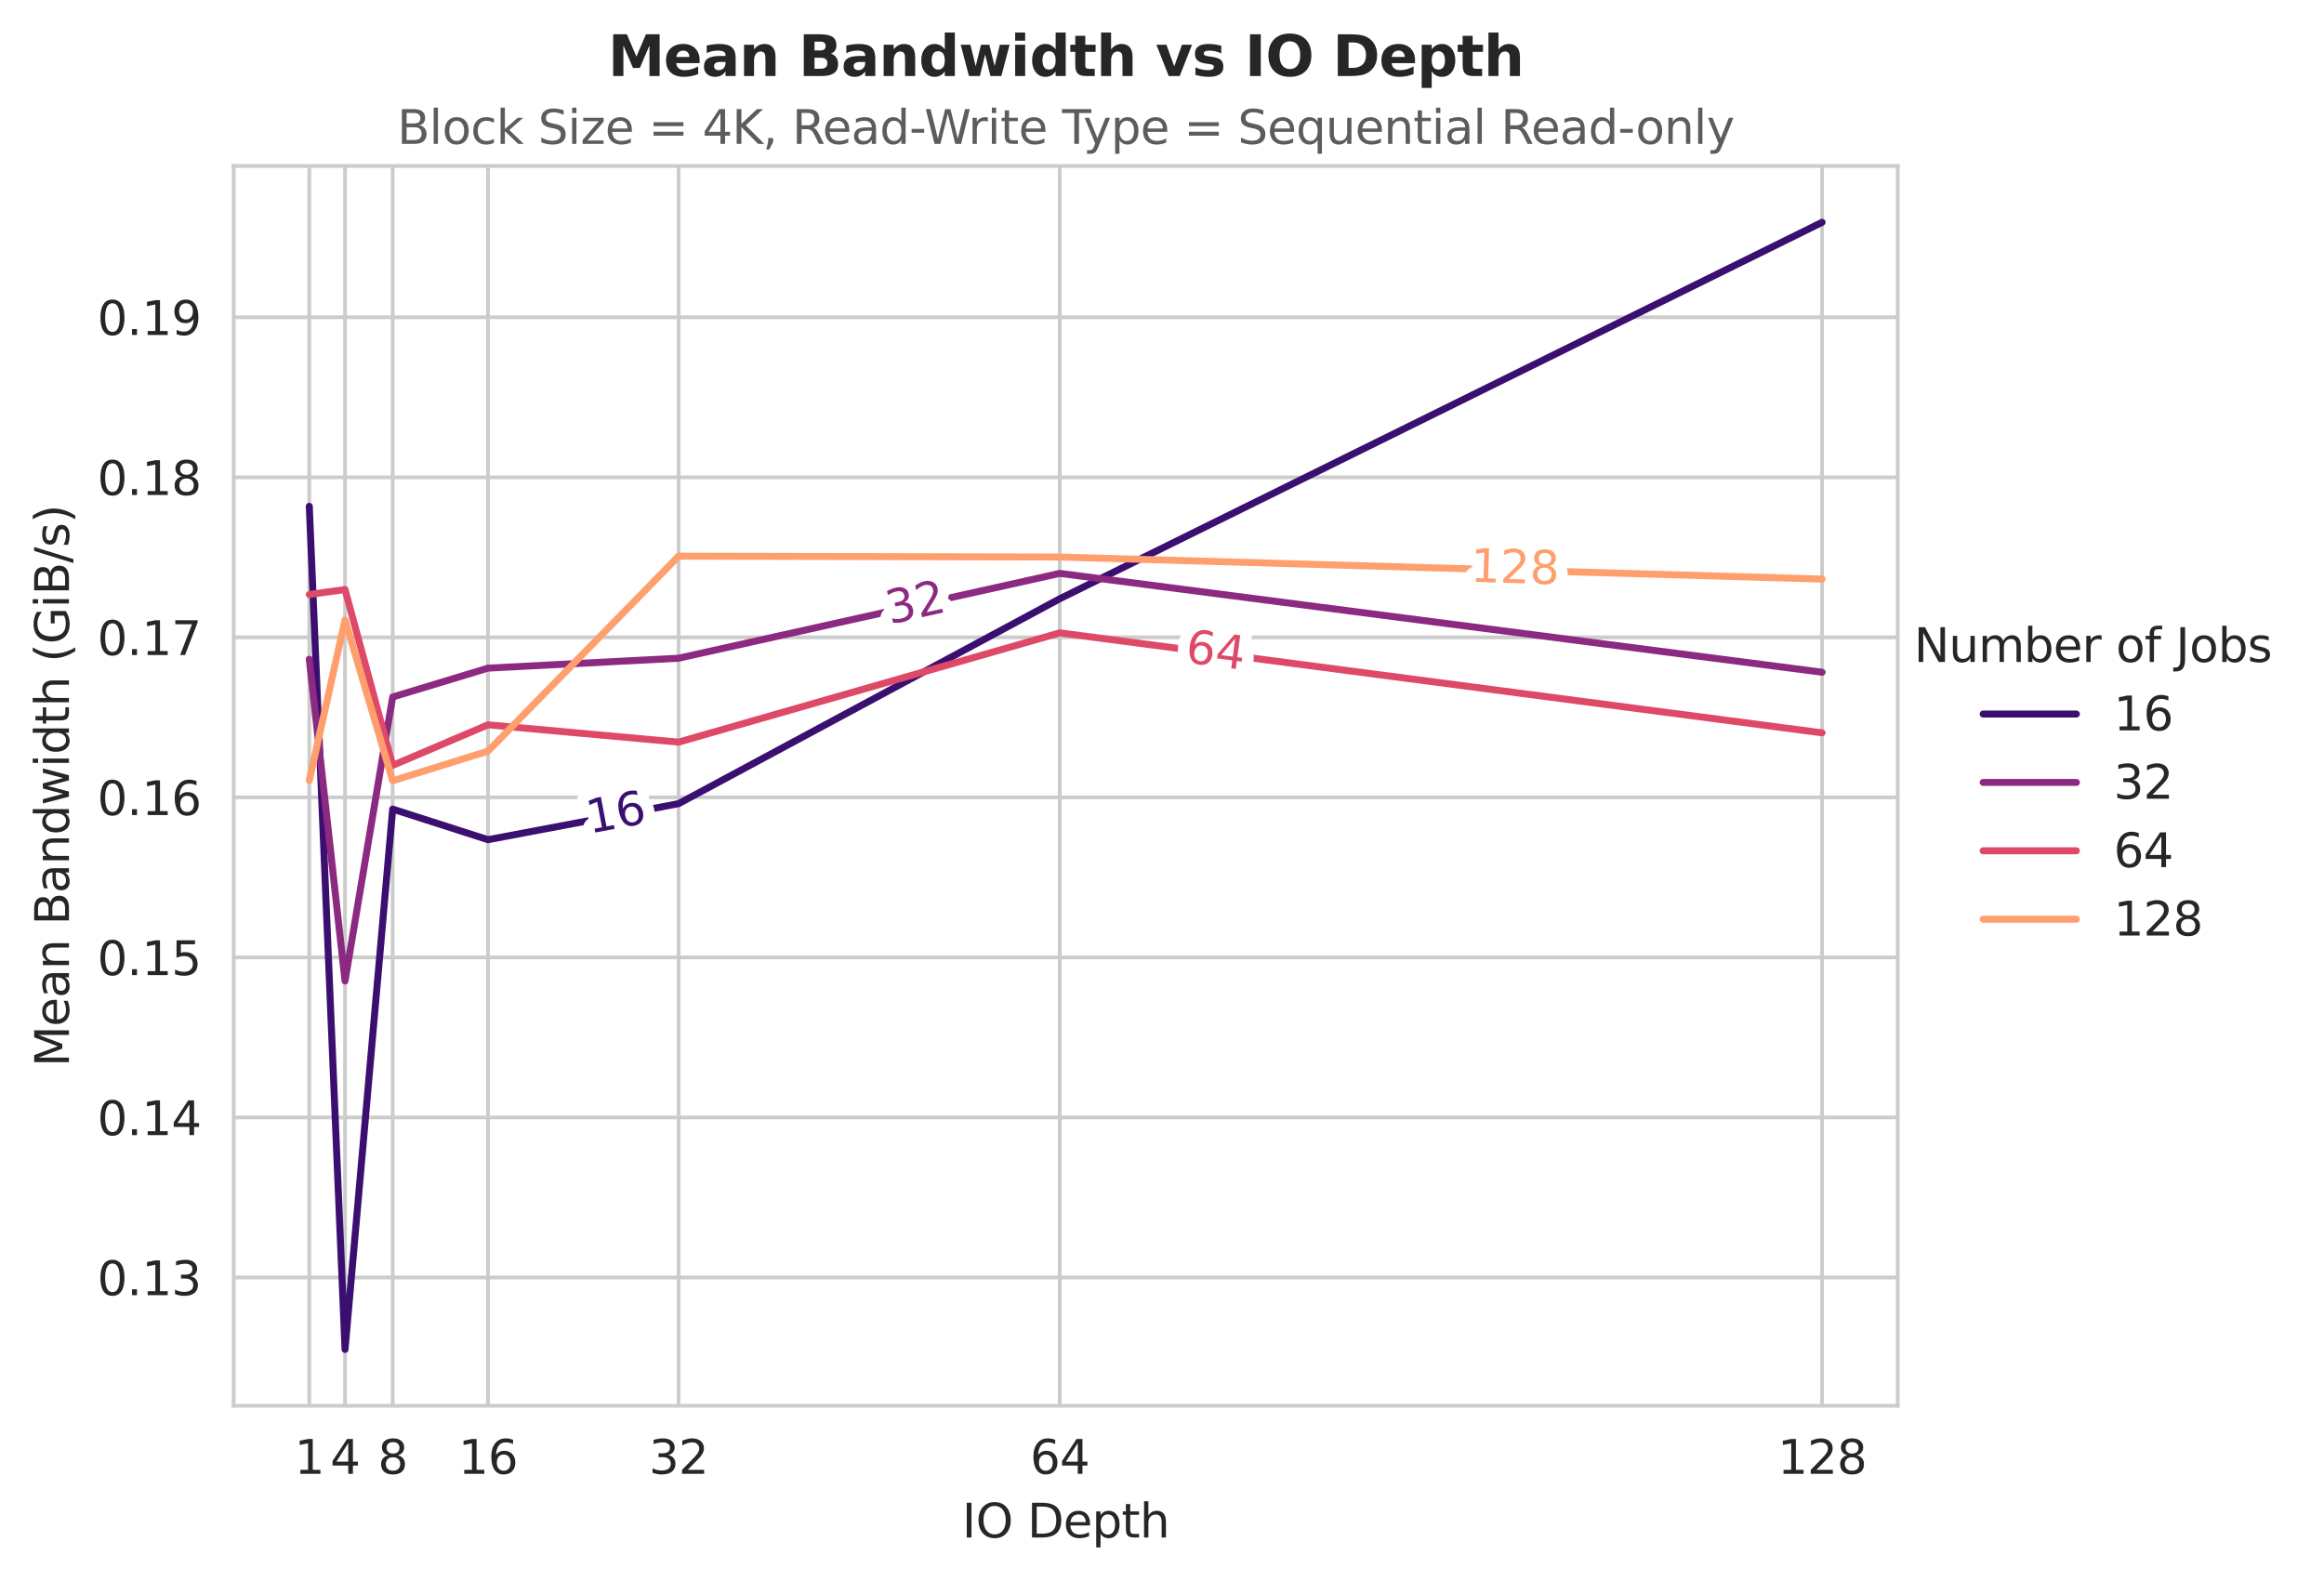 <?xml version="1.0" encoding="utf-8" standalone="no"?>
<!DOCTYPE svg PUBLIC "-//W3C//DTD SVG 1.1//EN"
  "http://www.w3.org/Graphics/SVG/1.1/DTD/svg11.dtd">
<svg xmlns:xlink="http://www.w3.org/1999/xlink" width="498.744pt" height="339.292pt" viewBox="0 0 498.744 339.292" xmlns="http://www.w3.org/2000/svg" version="1.1">
 <defs>
  <style type="text/css">*{stroke-linejoin: round; stroke-linecap: butt}</style>
 </defs>
 <g id="figure_1">
  <g id="patch_1">
   <path d="M 0 339.292 
L 498.744 339.292 
L 498.744 0 
L 0 0 
z
" style="fill: #ffffff"/>
  </g>
  <g id="axes_1">
   <g id="patch_2">
    <path d="M 50.144 301.736 
L 407.264 301.736 
L 407.264 35.624 
L 50.144 35.624 
z
" style="fill: #ffffff"/>
   </g>
   <g id="matplotlib.axis_1">
    <g id="xtick_1">
     <g id="line2d_1">
      <path d="M 391.031 301.736 
L 391.031 35.624 
" clip-path="url(#pba3ee432db)" style="fill: none; stroke: #cccccc; stroke-width: 0.8; stroke-linecap: round"/>
     </g>
     <g id="text_1">
      <!-- 128 -->
      <g style="fill: #262626" transform="translate(381.487 316.334) scale(0.1 -0.1)">
       <defs>
        <path id="DejaVuSans-31" d="M 794 531 
L 1825 531 
L 1825 4091 
L 703 3866 
L 703 4441 
L 1819 4666 
L 2450 4666 
L 2450 531 
L 3481 531 
L 3481 0 
L 794 0 
L 794 531 
z
" transform="scale(0.016)"/>
        <path id="DejaVuSans-32" d="M 1228 531 
L 3431 531 
L 3431 0 
L 469 0 
L 469 531 
Q 828 903 1448 1529 
Q 2069 2156 2228 2338 
Q 2531 2678 2651 2914 
Q 2772 3150 2772 3378 
Q 2772 3750 2511 3984 
Q 2250 4219 1831 4219 
Q 1534 4219 1204 4116 
Q 875 4013 500 3803 
L 500 4441 
Q 881 4594 1212 4672 
Q 1544 4750 1819 4750 
Q 2544 4750 2975 4387 
Q 3406 4025 3406 3419 
Q 3406 3131 3298 2873 
Q 3191 2616 2906 2266 
Q 2828 2175 2409 1742 
Q 1991 1309 1228 531 
z
" transform="scale(0.016)"/>
        <path id="DejaVuSans-38" d="M 2034 2216 
Q 1584 2216 1326 1975 
Q 1069 1734 1069 1313 
Q 1069 891 1326 650 
Q 1584 409 2034 409 
Q 2484 409 2743 651 
Q 3003 894 3003 1313 
Q 3003 1734 2745 1975 
Q 2488 2216 2034 2216 
z
M 1403 2484 
Q 997 2584 770 2862 
Q 544 3141 544 3541 
Q 544 4100 942 4425 
Q 1341 4750 2034 4750 
Q 2731 4750 3128 4425 
Q 3525 4100 3525 3541 
Q 3525 3141 3298 2862 
Q 3072 2584 2669 2484 
Q 3125 2378 3379 2068 
Q 3634 1759 3634 1313 
Q 3634 634 3220 271 
Q 2806 -91 2034 -91 
Q 1263 -91 848 271 
Q 434 634 434 1313 
Q 434 1759 690 2068 
Q 947 2378 1403 2484 
z
M 1172 3481 
Q 1172 3119 1398 2916 
Q 1625 2713 2034 2713 
Q 2441 2713 2670 2916 
Q 2900 3119 2900 3481 
Q 2900 3844 2670 4047 
Q 2441 4250 2034 4250 
Q 1625 4250 1398 4047 
Q 1172 3844 1172 3481 
z
" transform="scale(0.016)"/>
       </defs>
       <use xlink:href="#DejaVuSans-31"/>
       <use xlink:href="#DejaVuSans-32" transform="translate(63.623 0)"/>
       <use xlink:href="#DejaVuSans-38" transform="translate(127.246 0)"/>
      </g>
     </g>
    </g>
    <g id="xtick_2">
     <g id="line2d_2">
      <path d="M 66.376 301.736 
L 66.376 35.624 
" clip-path="url(#pba3ee432db)" style="fill: none; stroke: #cccccc; stroke-width: 0.8; stroke-linecap: round"/>
     </g>
     <g id="text_2">
      <!-- 1 -->
      <g style="fill: #262626" transform="translate(63.195 316.334) scale(0.1 -0.1)">
       <use xlink:href="#DejaVuSans-31"/>
      </g>
     </g>
    </g>
    <g id="xtick_3">
     <g id="line2d_3">
      <path d="M 227.426 301.736 
L 227.426 35.624 
" clip-path="url(#pba3ee432db)" style="fill: none; stroke: #cccccc; stroke-width: 0.8; stroke-linecap: round"/>
     </g>
     <g id="text_3">
      <!-- 64 -->
      <g style="fill: #262626" transform="translate(221.063 316.334) scale(0.1 -0.1)">
       <defs>
        <path id="DejaVuSans-36" d="M 2113 2584 
Q 1688 2584 1439 2293 
Q 1191 2003 1191 1497 
Q 1191 994 1439 701 
Q 1688 409 2113 409 
Q 2538 409 2786 701 
Q 3034 994 3034 1497 
Q 3034 2003 2786 2293 
Q 2538 2584 2113 2584 
z
M 3366 4563 
L 3366 3988 
Q 3128 4100 2886 4159 
Q 2644 4219 2406 4219 
Q 1781 4219 1451 3797 
Q 1122 3375 1075 2522 
Q 1259 2794 1537 2939 
Q 1816 3084 2150 3084 
Q 2853 3084 3261 2657 
Q 3669 2231 3669 1497 
Q 3669 778 3244 343 
Q 2819 -91 2113 -91 
Q 1303 -91 875 529 
Q 447 1150 447 2328 
Q 447 3434 972 4092 
Q 1497 4750 2381 4750 
Q 2619 4750 2861 4703 
Q 3103 4656 3366 4563 
z
" transform="scale(0.016)"/>
        <path id="DejaVuSans-34" d="M 2419 4116 
L 825 1625 
L 2419 1625 
L 2419 4116 
z
M 2253 4666 
L 3047 4666 
L 3047 1625 
L 3713 1625 
L 3713 1100 
L 3047 1100 
L 3047 0 
L 2419 0 
L 2419 1100 
L 313 1100 
L 313 1709 
L 2253 4666 
z
" transform="scale(0.016)"/>
       </defs>
       <use xlink:href="#DejaVuSans-36"/>
       <use xlink:href="#DejaVuSans-34" transform="translate(63.623 0)"/>
      </g>
     </g>
    </g>
    <g id="xtick_4">
     <g id="line2d_4">
      <path d="M 104.722 301.736 
L 104.722 35.624 
" clip-path="url(#pba3ee432db)" style="fill: none; stroke: #cccccc; stroke-width: 0.8; stroke-linecap: round"/>
     </g>
     <g id="text_4">
      <!-- 16 -->
      <g style="fill: #262626" transform="translate(98.359 316.334) scale(0.1 -0.1)">
       <use xlink:href="#DejaVuSans-31"/>
       <use xlink:href="#DejaVuSans-36" transform="translate(63.623 0)"/>
      </g>
     </g>
    </g>
    <g id="xtick_5">
     <g id="line2d_5">
      <path d="M 74.045 301.736 
L 74.045 35.624 
" clip-path="url(#pba3ee432db)" style="fill: none; stroke: #cccccc; stroke-width: 0.8; stroke-linecap: round"/>
     </g>
     <g id="text_5">
      <!-- 4 -->
      <g style="fill: #262626" transform="translate(70.864 316.334) scale(0.1 -0.1)">
       <use xlink:href="#DejaVuSans-34"/>
      </g>
     </g>
    </g>
    <g id="xtick_6">
     <g id="line2d_6">
      <path d="M 84.271 301.736 
L 84.271 35.624 
" clip-path="url(#pba3ee432db)" style="fill: none; stroke: #cccccc; stroke-width: 0.8; stroke-linecap: round"/>
     </g>
     <g id="text_6">
      <!-- 8 -->
      <g style="fill: #262626" transform="translate(81.09 316.334) scale(0.1 -0.1)">
       <use xlink:href="#DejaVuSans-38"/>
      </g>
     </g>
    </g>
    <g id="xtick_7">
     <g id="line2d_7">
      <path d="M 145.623 301.736 
L 145.623 35.624 
" clip-path="url(#pba3ee432db)" style="fill: none; stroke: #cccccc; stroke-width: 0.8; stroke-linecap: round"/>
     </g>
     <g id="text_7">
      <!-- 32 -->
      <g style="fill: #262626" transform="translate(139.26 316.334) scale(0.1 -0.1)">
       <defs>
        <path id="DejaVuSans-33" d="M 2597 2516 
Q 3050 2419 3304 2112 
Q 3559 1806 3559 1356 
Q 3559 666 3084 287 
Q 2609 -91 1734 -91 
Q 1441 -91 1130 -33 
Q 819 25 488 141 
L 488 750 
Q 750 597 1062 519 
Q 1375 441 1716 441 
Q 2309 441 2620 675 
Q 2931 909 2931 1356 
Q 2931 1769 2642 2001 
Q 2353 2234 1838 2234 
L 1294 2234 
L 1294 2753 
L 1863 2753 
Q 2328 2753 2575 2939 
Q 2822 3125 2822 3475 
Q 2822 3834 2567 4026 
Q 2313 4219 1838 4219 
Q 1578 4219 1281 4162 
Q 984 4106 628 3988 
L 628 4550 
Q 988 4650 1302 4700 
Q 1616 4750 1894 4750 
Q 2613 4750 3031 4423 
Q 3450 4097 3450 3541 
Q 3450 3153 3228 2886 
Q 3006 2619 2597 2516 
z
" transform="scale(0.016)"/>
       </defs>
       <use xlink:href="#DejaVuSans-33"/>
       <use xlink:href="#DejaVuSans-32" transform="translate(63.623 0)"/>
      </g>
     </g>
    </g>
    <g id="text_8">
     <!-- IO Depth -->
     <g style="fill: #262626" transform="translate(206.474 330.012) scale(0.1 -0.1)">
      <defs>
       <path id="DejaVuSans-49" d="M 628 4666 
L 1259 4666 
L 1259 0 
L 628 0 
L 628 4666 
z
" transform="scale(0.016)"/>
       <path id="DejaVuSans-4f" d="M 2522 4238 
Q 1834 4238 1429 3725 
Q 1025 3213 1025 2328 
Q 1025 1447 1429 934 
Q 1834 422 2522 422 
Q 3209 422 3611 934 
Q 4013 1447 4013 2328 
Q 4013 3213 3611 3725 
Q 3209 4238 2522 4238 
z
M 2522 4750 
Q 3503 4750 4090 4092 
Q 4678 3434 4678 2328 
Q 4678 1225 4090 567 
Q 3503 -91 2522 -91 
Q 1538 -91 948 565 
Q 359 1222 359 2328 
Q 359 3434 948 4092 
Q 1538 4750 2522 4750 
z
" transform="scale(0.016)"/>
       <path id="DejaVuSans-20" transform="scale(0.016)"/>
       <path id="DejaVuSans-44" d="M 1259 4147 
L 1259 519 
L 2022 519 
Q 2988 519 3436 956 
Q 3884 1394 3884 2338 
Q 3884 3275 3436 3711 
Q 2988 4147 2022 4147 
L 1259 4147 
z
M 628 4666 
L 1925 4666 
Q 3281 4666 3915 4102 
Q 4550 3538 4550 2338 
Q 4550 1131 3912 565 
Q 3275 0 1925 0 
L 628 0 
L 628 4666 
z
" transform="scale(0.016)"/>
       <path id="DejaVuSans-65" d="M 3597 1894 
L 3597 1613 
L 953 1613 
Q 991 1019 1311 708 
Q 1631 397 2203 397 
Q 2534 397 2845 478 
Q 3156 559 3463 722 
L 3463 178 
Q 3153 47 2828 -22 
Q 2503 -91 2169 -91 
Q 1331 -91 842 396 
Q 353 884 353 1716 
Q 353 2575 817 3079 
Q 1281 3584 2069 3584 
Q 2775 3584 3186 3129 
Q 3597 2675 3597 1894 
z
M 3022 2063 
Q 3016 2534 2758 2815 
Q 2500 3097 2075 3097 
Q 1594 3097 1305 2825 
Q 1016 2553 972 2059 
L 3022 2063 
z
" transform="scale(0.016)"/>
       <path id="DejaVuSans-70" d="M 1159 525 
L 1159 -1331 
L 581 -1331 
L 581 3500 
L 1159 3500 
L 1159 2969 
Q 1341 3281 1617 3432 
Q 1894 3584 2278 3584 
Q 2916 3584 3314 3078 
Q 3713 2572 3713 1747 
Q 3713 922 3314 415 
Q 2916 -91 2278 -91 
Q 1894 -91 1617 61 
Q 1341 213 1159 525 
z
M 3116 1747 
Q 3116 2381 2855 2742 
Q 2594 3103 2138 3103 
Q 1681 3103 1420 2742 
Q 1159 2381 1159 1747 
Q 1159 1113 1420 752 
Q 1681 391 2138 391 
Q 2594 391 2855 752 
Q 3116 1113 3116 1747 
z
" transform="scale(0.016)"/>
       <path id="DejaVuSans-74" d="M 1172 4494 
L 1172 3500 
L 2356 3500 
L 2356 3053 
L 1172 3053 
L 1172 1153 
Q 1172 725 1289 603 
Q 1406 481 1766 481 
L 2356 481 
L 2356 0 
L 1766 0 
Q 1100 0 847 248 
Q 594 497 594 1153 
L 594 3053 
L 172 3053 
L 172 3500 
L 594 3500 
L 594 4494 
L 1172 4494 
z
" transform="scale(0.016)"/>
       <path id="DejaVuSans-68" d="M 3513 2113 
L 3513 0 
L 2938 0 
L 2938 2094 
Q 2938 2591 2744 2837 
Q 2550 3084 2163 3084 
Q 1697 3084 1428 2787 
Q 1159 2491 1159 1978 
L 1159 0 
L 581 0 
L 581 4863 
L 1159 4863 
L 1159 2956 
Q 1366 3272 1645 3428 
Q 1925 3584 2291 3584 
Q 2894 3584 3203 3211 
Q 3513 2838 3513 2113 
z
" transform="scale(0.016)"/>
      </defs>
      <use xlink:href="#DejaVuSans-49"/>
      <use xlink:href="#DejaVuSans-4f" transform="translate(29.492 0)"/>
      <use xlink:href="#DejaVuSans-20" transform="translate(108.203 0)"/>
      <use xlink:href="#DejaVuSans-44" transform="translate(139.99 0)"/>
      <use xlink:href="#DejaVuSans-65" transform="translate(216.992 0)"/>
      <use xlink:href="#DejaVuSans-70" transform="translate(278.516 0)"/>
      <use xlink:href="#DejaVuSans-74" transform="translate(341.992 0)"/>
      <use xlink:href="#DejaVuSans-68" transform="translate(381.201 0)"/>
     </g>
    </g>
   </g>
   <g id="matplotlib.axis_2">
    <g id="ytick_1">
     <g id="line2d_8">
      <path d="M 50.144 274.196 
L 407.264 274.196 
" clip-path="url(#pba3ee432db)" style="fill: none; stroke: #cccccc; stroke-width: 0.8; stroke-linecap: round"/>
     </g>
     <g id="text_9">
      <!-- 0.13 -->
      <g style="fill: #262626" transform="translate(20.878 277.996) scale(0.1 -0.1)">
       <defs>
        <path id="DejaVuSans-30" d="M 2034 4250 
Q 1547 4250 1301 3770 
Q 1056 3291 1056 2328 
Q 1056 1369 1301 889 
Q 1547 409 2034 409 
Q 2525 409 2770 889 
Q 3016 1369 3016 2328 
Q 3016 3291 2770 3770 
Q 2525 4250 2034 4250 
z
M 2034 4750 
Q 2819 4750 3233 4129 
Q 3647 3509 3647 2328 
Q 3647 1150 3233 529 
Q 2819 -91 2034 -91 
Q 1250 -91 836 529 
Q 422 1150 422 2328 
Q 422 3509 836 4129 
Q 1250 4750 2034 4750 
z
" transform="scale(0.016)"/>
        <path id="DejaVuSans-2e" d="M 684 794 
L 1344 794 
L 1344 0 
L 684 0 
L 684 794 
z
" transform="scale(0.016)"/>
       </defs>
       <use xlink:href="#DejaVuSans-30"/>
       <use xlink:href="#DejaVuSans-2e" transform="translate(63.623 0)"/>
       <use xlink:href="#DejaVuSans-31" transform="translate(95.41 0)"/>
       <use xlink:href="#DejaVuSans-33" transform="translate(159.033 0)"/>
      </g>
     </g>
    </g>
    <g id="ytick_2">
     <g id="line2d_9">
      <path d="M 50.144 239.846 
L 407.264 239.846 
" clip-path="url(#pba3ee432db)" style="fill: none; stroke: #cccccc; stroke-width: 0.8; stroke-linecap: round"/>
     </g>
     <g id="text_10">
      <!-- 0.14 -->
      <g style="fill: #262626" transform="translate(20.878 243.646) scale(0.1 -0.1)">
       <use xlink:href="#DejaVuSans-30"/>
       <use xlink:href="#DejaVuSans-2e" transform="translate(63.623 0)"/>
       <use xlink:href="#DejaVuSans-31" transform="translate(95.41 0)"/>
       <use xlink:href="#DejaVuSans-34" transform="translate(159.033 0)"/>
      </g>
     </g>
    </g>
    <g id="ytick_3">
     <g id="line2d_10">
      <path d="M 50.144 205.496 
L 407.264 205.496 
" clip-path="url(#pba3ee432db)" style="fill: none; stroke: #cccccc; stroke-width: 0.8; stroke-linecap: round"/>
     </g>
     <g id="text_11">
      <!-- 0.15 -->
      <g style="fill: #262626" transform="translate(20.878 209.296) scale(0.1 -0.1)">
       <defs>
        <path id="DejaVuSans-35" d="M 691 4666 
L 3169 4666 
L 3169 4134 
L 1269 4134 
L 1269 2991 
Q 1406 3038 1543 3061 
Q 1681 3084 1819 3084 
Q 2600 3084 3056 2656 
Q 3513 2228 3513 1497 
Q 3513 744 3044 326 
Q 2575 -91 1722 -91 
Q 1428 -91 1123 -41 
Q 819 9 494 109 
L 494 744 
Q 775 591 1075 516 
Q 1375 441 1709 441 
Q 2250 441 2565 725 
Q 2881 1009 2881 1497 
Q 2881 1984 2565 2268 
Q 2250 2553 1709 2553 
Q 1456 2553 1204 2497 
Q 953 2441 691 2322 
L 691 4666 
z
" transform="scale(0.016)"/>
       </defs>
       <use xlink:href="#DejaVuSans-30"/>
       <use xlink:href="#DejaVuSans-2e" transform="translate(63.623 0)"/>
       <use xlink:href="#DejaVuSans-31" transform="translate(95.41 0)"/>
       <use xlink:href="#DejaVuSans-35" transform="translate(159.033 0)"/>
      </g>
     </g>
    </g>
    <g id="ytick_4">
     <g id="line2d_11">
      <path d="M 50.144 171.146 
L 407.264 171.146 
" clip-path="url(#pba3ee432db)" style="fill: none; stroke: #cccccc; stroke-width: 0.8; stroke-linecap: round"/>
     </g>
     <g id="text_12">
      <!-- 0.16 -->
      <g style="fill: #262626" transform="translate(20.878 174.946) scale(0.1 -0.1)">
       <use xlink:href="#DejaVuSans-30"/>
       <use xlink:href="#DejaVuSans-2e" transform="translate(63.623 0)"/>
       <use xlink:href="#DejaVuSans-31" transform="translate(95.41 0)"/>
       <use xlink:href="#DejaVuSans-36" transform="translate(159.033 0)"/>
      </g>
     </g>
    </g>
    <g id="ytick_5">
     <g id="line2d_12">
      <path d="M 50.144 136.796 
L 407.264 136.796 
" clip-path="url(#pba3ee432db)" style="fill: none; stroke: #cccccc; stroke-width: 0.8; stroke-linecap: round"/>
     </g>
     <g id="text_13">
      <!-- 0.17 -->
      <g style="fill: #262626" transform="translate(20.878 140.595) scale(0.1 -0.1)">
       <defs>
        <path id="DejaVuSans-37" d="M 525 4666 
L 3525 4666 
L 3525 4397 
L 1831 0 
L 1172 0 
L 2766 4134 
L 525 4134 
L 525 4666 
z
" transform="scale(0.016)"/>
       </defs>
       <use xlink:href="#DejaVuSans-30"/>
       <use xlink:href="#DejaVuSans-2e" transform="translate(63.623 0)"/>
       <use xlink:href="#DejaVuSans-31" transform="translate(95.41 0)"/>
       <use xlink:href="#DejaVuSans-37" transform="translate(159.033 0)"/>
      </g>
     </g>
    </g>
    <g id="ytick_6">
     <g id="line2d_13">
      <path d="M 50.144 102.446 
L 407.264 102.446 
" clip-path="url(#pba3ee432db)" style="fill: none; stroke: #cccccc; stroke-width: 0.8; stroke-linecap: round"/>
     </g>
     <g id="text_14">
      <!-- 0.18 -->
      <g style="fill: #262626" transform="translate(20.878 106.245) scale(0.1 -0.1)">
       <use xlink:href="#DejaVuSans-30"/>
       <use xlink:href="#DejaVuSans-2e" transform="translate(63.623 0)"/>
       <use xlink:href="#DejaVuSans-31" transform="translate(95.41 0)"/>
       <use xlink:href="#DejaVuSans-38" transform="translate(159.033 0)"/>
      </g>
     </g>
    </g>
    <g id="ytick_7">
     <g id="line2d_14">
      <path d="M 50.144 68.096 
L 407.264 68.096 
" clip-path="url(#pba3ee432db)" style="fill: none; stroke: #cccccc; stroke-width: 0.8; stroke-linecap: round"/>
     </g>
     <g id="text_15">
      <!-- 0.19 -->
      <g style="fill: #262626" transform="translate(20.878 71.895) scale(0.1 -0.1)">
       <defs>
        <path id="DejaVuSans-39" d="M 703 97 
L 703 672 
Q 941 559 1184 500 
Q 1428 441 1663 441 
Q 2288 441 2617 861 
Q 2947 1281 2994 2138 
Q 2813 1869 2534 1725 
Q 2256 1581 1919 1581 
Q 1219 1581 811 2004 
Q 403 2428 403 3163 
Q 403 3881 828 4315 
Q 1253 4750 1959 4750 
Q 2769 4750 3195 4129 
Q 3622 3509 3622 2328 
Q 3622 1225 3098 567 
Q 2575 -91 1691 -91 
Q 1453 -91 1209 -44 
Q 966 3 703 97 
z
M 1959 2075 
Q 2384 2075 2632 2365 
Q 2881 2656 2881 3163 
Q 2881 3666 2632 3958 
Q 2384 4250 1959 4250 
Q 1534 4250 1286 3958 
Q 1038 3666 1038 3163 
Q 1038 2656 1286 2365 
Q 1534 2075 1959 2075 
z
" transform="scale(0.016)"/>
       </defs>
       <use xlink:href="#DejaVuSans-30"/>
       <use xlink:href="#DejaVuSans-2e" transform="translate(63.623 0)"/>
       <use xlink:href="#DejaVuSans-31" transform="translate(95.41 0)"/>
       <use xlink:href="#DejaVuSans-39" transform="translate(159.033 0)"/>
      </g>
     </g>
    </g>
    <g id="text_16">
     <!-- Mean Bandwidth (GiB/s) -->
     <g style="fill: #262626" transform="translate(14.798 228.984) rotate(-90) scale(0.1 -0.1)">
      <defs>
       <path id="DejaVuSans-4d" d="M 628 4666 
L 1569 4666 
L 2759 1491 
L 3956 4666 
L 4897 4666 
L 4897 0 
L 4281 0 
L 4281 4097 
L 3078 897 
L 2444 897 
L 1241 4097 
L 1241 0 
L 628 0 
L 628 4666 
z
" transform="scale(0.016)"/>
       <path id="DejaVuSans-61" d="M 2194 1759 
Q 1497 1759 1228 1600 
Q 959 1441 959 1056 
Q 959 750 1161 570 
Q 1363 391 1709 391 
Q 2188 391 2477 730 
Q 2766 1069 2766 1631 
L 2766 1759 
L 2194 1759 
z
M 3341 1997 
L 3341 0 
L 2766 0 
L 2766 531 
Q 2569 213 2275 61 
Q 1981 -91 1556 -91 
Q 1019 -91 701 211 
Q 384 513 384 1019 
Q 384 1609 779 1909 
Q 1175 2209 1959 2209 
L 2766 2209 
L 2766 2266 
Q 2766 2663 2505 2880 
Q 2244 3097 1772 3097 
Q 1472 3097 1187 3025 
Q 903 2953 641 2809 
L 641 3341 
Q 956 3463 1253 3523 
Q 1550 3584 1831 3584 
Q 2591 3584 2966 3190 
Q 3341 2797 3341 1997 
z
" transform="scale(0.016)"/>
       <path id="DejaVuSans-6e" d="M 3513 2113 
L 3513 0 
L 2938 0 
L 2938 2094 
Q 2938 2591 2744 2837 
Q 2550 3084 2163 3084 
Q 1697 3084 1428 2787 
Q 1159 2491 1159 1978 
L 1159 0 
L 581 0 
L 581 3500 
L 1159 3500 
L 1159 2956 
Q 1366 3272 1645 3428 
Q 1925 3584 2291 3584 
Q 2894 3584 3203 3211 
Q 3513 2838 3513 2113 
z
" transform="scale(0.016)"/>
       <path id="DejaVuSans-42" d="M 1259 2228 
L 1259 519 
L 2272 519 
Q 2781 519 3026 730 
Q 3272 941 3272 1375 
Q 3272 1813 3026 2020 
Q 2781 2228 2272 2228 
L 1259 2228 
z
M 1259 4147 
L 1259 2741 
L 2194 2741 
Q 2656 2741 2882 2914 
Q 3109 3088 3109 3444 
Q 3109 3797 2882 3972 
Q 2656 4147 2194 4147 
L 1259 4147 
z
M 628 4666 
L 2241 4666 
Q 2963 4666 3353 4366 
Q 3744 4066 3744 3513 
Q 3744 3084 3544 2831 
Q 3344 2578 2956 2516 
Q 3422 2416 3680 2098 
Q 3938 1781 3938 1306 
Q 3938 681 3513 340 
Q 3088 0 2303 0 
L 628 0 
L 628 4666 
z
" transform="scale(0.016)"/>
       <path id="DejaVuSans-64" d="M 2906 2969 
L 2906 4863 
L 3481 4863 
L 3481 0 
L 2906 0 
L 2906 525 
Q 2725 213 2448 61 
Q 2172 -91 1784 -91 
Q 1150 -91 751 415 
Q 353 922 353 1747 
Q 353 2572 751 3078 
Q 1150 3584 1784 3584 
Q 2172 3584 2448 3432 
Q 2725 3281 2906 2969 
z
M 947 1747 
Q 947 1113 1208 752 
Q 1469 391 1925 391 
Q 2381 391 2643 752 
Q 2906 1113 2906 1747 
Q 2906 2381 2643 2742 
Q 2381 3103 1925 3103 
Q 1469 3103 1208 2742 
Q 947 2381 947 1747 
z
" transform="scale(0.016)"/>
       <path id="DejaVuSans-77" d="M 269 3500 
L 844 3500 
L 1563 769 
L 2278 3500 
L 2956 3500 
L 3675 769 
L 4391 3500 
L 4966 3500 
L 4050 0 
L 3372 0 
L 2619 2869 
L 1863 0 
L 1184 0 
L 269 3500 
z
" transform="scale(0.016)"/>
       <path id="DejaVuSans-69" d="M 603 3500 
L 1178 3500 
L 1178 0 
L 603 0 
L 603 3500 
z
M 603 4863 
L 1178 4863 
L 1178 4134 
L 603 4134 
L 603 4863 
z
" transform="scale(0.016)"/>
       <path id="DejaVuSans-28" d="M 1984 4856 
Q 1566 4138 1362 3434 
Q 1159 2731 1159 2009 
Q 1159 1288 1364 580 
Q 1569 -128 1984 -844 
L 1484 -844 
Q 1016 -109 783 600 
Q 550 1309 550 2009 
Q 550 2706 781 3412 
Q 1013 4119 1484 4856 
L 1984 4856 
z
" transform="scale(0.016)"/>
       <path id="DejaVuSans-47" d="M 3809 666 
L 3809 1919 
L 2778 1919 
L 2778 2438 
L 4434 2438 
L 4434 434 
Q 4069 175 3628 42 
Q 3188 -91 2688 -91 
Q 1594 -91 976 548 
Q 359 1188 359 2328 
Q 359 3472 976 4111 
Q 1594 4750 2688 4750 
Q 3144 4750 3555 4637 
Q 3966 4525 4313 4306 
L 4313 3634 
Q 3963 3931 3569 4081 
Q 3175 4231 2741 4231 
Q 1884 4231 1454 3753 
Q 1025 3275 1025 2328 
Q 1025 1384 1454 906 
Q 1884 428 2741 428 
Q 3075 428 3337 486 
Q 3600 544 3809 666 
z
" transform="scale(0.016)"/>
       <path id="DejaVuSans-2f" d="M 1625 4666 
L 2156 4666 
L 531 -594 
L 0 -594 
L 1625 4666 
z
" transform="scale(0.016)"/>
       <path id="DejaVuSans-73" d="M 2834 3397 
L 2834 2853 
Q 2591 2978 2328 3040 
Q 2066 3103 1784 3103 
Q 1356 3103 1142 2972 
Q 928 2841 928 2578 
Q 928 2378 1081 2264 
Q 1234 2150 1697 2047 
L 1894 2003 
Q 2506 1872 2764 1633 
Q 3022 1394 3022 966 
Q 3022 478 2636 193 
Q 2250 -91 1575 -91 
Q 1294 -91 989 -36 
Q 684 19 347 128 
L 347 722 
Q 666 556 975 473 
Q 1284 391 1588 391 
Q 1994 391 2212 530 
Q 2431 669 2431 922 
Q 2431 1156 2273 1281 
Q 2116 1406 1581 1522 
L 1381 1569 
Q 847 1681 609 1914 
Q 372 2147 372 2553 
Q 372 3047 722 3315 
Q 1072 3584 1716 3584 
Q 2034 3584 2315 3537 
Q 2597 3491 2834 3397 
z
" transform="scale(0.016)"/>
       <path id="DejaVuSans-29" d="M 513 4856 
L 1013 4856 
Q 1481 4119 1714 3412 
Q 1947 2706 1947 2009 
Q 1947 1309 1714 600 
Q 1481 -109 1013 -844 
L 513 -844 
Q 928 -128 1133 580 
Q 1338 1288 1338 2009 
Q 1338 2731 1133 3434 
Q 928 4138 513 4856 
z
" transform="scale(0.016)"/>
      </defs>
      <use xlink:href="#DejaVuSans-4d"/>
      <use xlink:href="#DejaVuSans-65" transform="translate(86.279 0)"/>
      <use xlink:href="#DejaVuSans-61" transform="translate(147.803 0)"/>
      <use xlink:href="#DejaVuSans-6e" transform="translate(209.082 0)"/>
      <use xlink:href="#DejaVuSans-20" transform="translate(272.461 0)"/>
      <use xlink:href="#DejaVuSans-42" transform="translate(304.248 0)"/>
      <use xlink:href="#DejaVuSans-61" transform="translate(372.852 0)"/>
      <use xlink:href="#DejaVuSans-6e" transform="translate(434.131 0)"/>
      <use xlink:href="#DejaVuSans-64" transform="translate(497.51 0)"/>
      <use xlink:href="#DejaVuSans-77" transform="translate(560.986 0)"/>
      <use xlink:href="#DejaVuSans-69" transform="translate(642.773 0)"/>
      <use xlink:href="#DejaVuSans-64" transform="translate(670.557 0)"/>
      <use xlink:href="#DejaVuSans-74" transform="translate(734.033 0)"/>
      <use xlink:href="#DejaVuSans-68" transform="translate(773.242 0)"/>
      <use xlink:href="#DejaVuSans-20" transform="translate(836.621 0)"/>
      <use xlink:href="#DejaVuSans-28" transform="translate(868.408 0)"/>
      <use xlink:href="#DejaVuSans-47" transform="translate(907.422 0)"/>
      <use xlink:href="#DejaVuSans-69" transform="translate(984.912 0)"/>
      <use xlink:href="#DejaVuSans-42" transform="translate(1012.695 0)"/>
      <use xlink:href="#DejaVuSans-2f" transform="translate(1081.299 0)"/>
      <use xlink:href="#DejaVuSans-73" transform="translate(1114.99 0)"/>
      <use xlink:href="#DejaVuSans-29" transform="translate(1167.09 0)"/>
     </g>
    </g>
   </g>
   <g id="FillBetweenPolyCollection_1"/>
   <g id="FillBetweenPolyCollection_2"/>
   <g id="FillBetweenPolyCollection_3"/>
   <g id="FillBetweenPolyCollection_4"/>
   <g id="line2d_15">
    <path d="M 66.376 108.676 
L 74.045 289.64 
L 84.271 173.666 
L 104.722 180.234 
L 145.623 172.499 
L 227.426 128.517 
L 391.031 47.72 
" clip-path="url(#pba3ee432db)" style="fill: none; stroke: #3b0f70; stroke-width: 1.5; stroke-linecap: round"/>
   </g>
   <g id="line2d_16">
    <path d="M 66.376 141.499 
L 74.045 210.553 
L 84.271 149.603 
L 104.722 143.411 
L 145.623 141.281 
L 227.426 123.069 
L 391.031 144.285 
" clip-path="url(#pba3ee432db)" style="fill: none; stroke: #8c2981; stroke-width: 1.5; stroke-linecap: round"/>
   </g>
   <g id="line2d_17">
    <path d="M 66.376 127.606 
L 74.045 126.541 
L 84.271 164.278 
L 104.722 155.573 
L 145.623 159.291 
L 227.426 135.836 
L 391.031 157.296 
" clip-path="url(#pba3ee432db)" style="fill: none; stroke: #de4968; stroke-width: 1.5; stroke-linecap: round"/>
   </g>
   <g id="line2d_18">
    <path d="M 66.376 167.519 
L 74.045 133.056 
L 84.271 167.583 
L 104.722 161.231 
L 145.623 119.375 
L 227.426 119.56 
L 391.031 124.293 
" clip-path="url(#pba3ee432db)" style="fill: none; stroke: #fe9f6d; stroke-width: 1.5; stroke-linecap: round"/>
   </g>
   <g id="line2d_19"/>
   <g id="line2d_20"/>
   <g id="line2d_21"/>
   <g id="line2d_22"/>
   <g id="text_17">
    <path d="M 127.607 177.87 
L 129.19 177.57 
L 128.157 172.105 
L 126.499 172.776 
L 126.332 171.893 
L 127.98 171.224 
L 128.949 171.041 
L 130.15 177.389 
L 131.733 177.09 
L 131.887 177.905 
L 127.761 178.685 
L 127.607 177.87 
z
M 135.288 173.153 
Q 134.635 173.276 134.337 173.795 
Q 134.041 174.312 134.188 175.089 
Q 134.334 175.862 134.8 176.239 
Q 135.267 176.615 135.919 176.492 
Q 136.572 176.369 136.868 175.848 
Q 137.163 175.326 137.017 174.554 
Q 136.87 173.777 136.405 173.404 
Q 135.94 173.029 135.288 173.153 
z
M 136.637 169.751 
L 136.804 170.633 
Q 136.406 170.531 136.017 170.51 
Q 135.628 170.488 135.263 170.557 
Q 134.303 170.739 133.919 171.483 
Q 133.537 172.226 133.712 173.549 
Q 133.916 173.078 134.3 172.775 
Q 134.687 172.471 135.199 172.374 
Q 136.279 172.17 137.029 172.707 
Q 137.779 173.243 137.992 174.37 
Q 138.201 175.474 137.675 176.265 
Q 137.148 177.055 136.064 177.26 
Q 134.821 177.495 133.984 176.667 
Q 133.146 175.838 132.804 174.029 
Q 132.483 172.331 133.098 171.169 
Q 133.713 170.006 135.07 169.749 
Q 135.436 169.68 135.821 169.682 
Q 136.206 169.684 136.637 169.751 
z
" clip-path="url(#pba3ee432db)" style="fill: #3b0f70; stroke: #ffffff; stroke-width: 5"/>
    <path d="M 127.607 177.87 
L 129.19 177.57 
L 128.157 172.105 
L 126.499 172.776 
L 126.332 171.893 
L 127.98 171.224 
L 128.949 171.041 
L 130.15 177.389 
L 131.733 177.09 
L 131.887 177.905 
L 127.761 178.685 
L 127.607 177.87 
z
M 135.288 173.153 
Q 134.635 173.276 134.337 173.795 
Q 134.041 174.312 134.188 175.089 
Q 134.334 175.862 134.8 176.239 
Q 135.267 176.615 135.919 176.492 
Q 136.572 176.369 136.868 175.848 
Q 137.163 175.326 137.017 174.554 
Q 136.87 173.777 136.405 173.404 
Q 135.94 173.029 135.288 173.153 
z
M 136.637 169.751 
L 136.804 170.633 
Q 136.406 170.531 136.017 170.51 
Q 135.628 170.488 135.263 170.557 
Q 134.303 170.739 133.919 171.483 
Q 133.537 172.226 133.712 173.549 
Q 133.916 173.078 134.3 172.775 
Q 134.687 172.471 135.199 172.374 
Q 136.279 172.17 137.029 172.707 
Q 137.779 173.243 137.992 174.37 
Q 138.201 175.474 137.675 176.265 
Q 137.148 177.055 136.064 177.26 
Q 134.821 177.495 133.984 176.667 
Q 133.146 175.838 132.804 174.029 
Q 132.483 172.331 133.098 171.169 
Q 133.713 170.006 135.07 169.749 
Q 135.436 169.68 135.821 169.682 
Q 136.206 169.684 136.637 169.751 
z
" clip-path="url(#pba3ee432db)" style="fill: #3b0f70"/>
   </g>
   <g id="text_18">
    <path d="M 194.059 129.297 
Q 194.783 129.291 195.274 129.673 
Q 195.767 130.053 195.92 130.74 
Q 196.154 131.792 195.558 132.531 
Q 194.962 133.269 193.628 133.566 
Q 193.181 133.666 192.687 133.683 
Q 192.193 133.7 191.649 133.636 
L 191.442 132.707 
Q 191.893 132.851 192.396 132.864 
Q 192.9 132.877 193.42 132.761 
Q 194.324 132.56 194.719 132.097 
Q 195.114 131.635 194.962 130.953 
Q 194.822 130.323 194.302 130.067 
Q 193.782 129.81 192.997 129.985 
L 192.167 130.17 
L 191.991 129.378 
L 192.859 129.185 
Q 193.568 129.027 193.881 128.659 
Q 194.195 128.292 194.076 127.758 
Q 193.954 127.211 193.5 127.004 
Q 193.047 126.796 192.323 126.958 
Q 191.926 127.046 191.493 127.234 
Q 191.059 127.42 190.556 127.721 
L 190.365 126.864 
Q 190.88 126.589 191.342 126.406 
Q 191.804 126.223 192.228 126.129 
Q 193.325 125.884 194.073 126.241 
Q 194.823 126.596 195.012 127.444 
Q 195.143 128.036 194.895 128.519 
Q 194.647 129.001 194.059 129.297 
z
M 198.855 131.407 
L 202.215 130.659 
L 202.395 131.469 
L 197.878 132.474 
L 197.697 131.665 
Q 198.119 130.975 198.852 129.81 
Q 199.586 128.643 199.767 128.311 
Q 200.113 127.69 200.216 127.289 
Q 200.321 126.888 200.243 126.54 
Q 200.117 125.973 199.639 125.705 
Q 199.161 125.435 198.522 125.577 
Q 198.069 125.678 197.601 125.947 
Q 197.134 126.216 196.634 126.664 
L 196.417 125.691 
Q 196.946 125.328 197.425 125.097 
Q 197.904 124.865 198.324 124.771 
Q 199.43 124.525 200.21 124.933 
Q 200.99 125.338 201.196 126.263 
Q 201.294 126.702 201.217 127.132 
Q 201.141 127.56 200.825 128.191 
Q 200.737 128.356 200.245 129.159 
Q 199.755 129.961 198.855 131.407 
z
" clip-path="url(#pba3ee432db)" style="fill: #8c2981; stroke: #ffffff; stroke-width: 5"/>
    <path d="M 194.059 129.297 
Q 194.783 129.291 195.274 129.673 
Q 195.767 130.053 195.92 130.74 
Q 196.154 131.792 195.558 132.531 
Q 194.962 133.269 193.628 133.566 
Q 193.181 133.666 192.687 133.683 
Q 192.193 133.7 191.649 133.636 
L 191.442 132.707 
Q 191.893 132.851 192.396 132.864 
Q 192.9 132.877 193.42 132.761 
Q 194.324 132.56 194.719 132.097 
Q 195.114 131.635 194.962 130.953 
Q 194.822 130.323 194.302 130.067 
Q 193.782 129.81 192.997 129.985 
L 192.167 130.17 
L 191.991 129.378 
L 192.859 129.185 
Q 193.568 129.027 193.881 128.659 
Q 194.195 128.292 194.076 127.758 
Q 193.954 127.211 193.5 127.004 
Q 193.047 126.796 192.323 126.958 
Q 191.926 127.046 191.493 127.234 
Q 191.059 127.42 190.556 127.721 
L 190.365 126.864 
Q 190.88 126.589 191.342 126.406 
Q 191.804 126.223 192.228 126.129 
Q 193.325 125.884 194.073 126.241 
Q 194.823 126.596 195.012 127.444 
Q 195.143 128.036 194.895 128.519 
Q 194.647 129.001 194.059 129.297 
z
M 198.855 131.407 
L 202.215 130.659 
L 202.395 131.469 
L 197.878 132.474 
L 197.697 131.665 
Q 198.119 130.975 198.852 129.81 
Q 199.586 128.643 199.767 128.311 
Q 200.113 127.69 200.216 127.289 
Q 200.321 126.888 200.243 126.54 
Q 200.117 125.973 199.639 125.705 
Q 199.161 125.435 198.522 125.577 
Q 198.069 125.678 197.601 125.947 
Q 197.134 126.216 196.634 126.664 
L 196.417 125.691 
Q 196.946 125.328 197.425 125.097 
Q 197.904 124.865 198.324 124.771 
Q 199.43 124.525 200.21 124.933 
Q 200.99 125.338 201.196 126.263 
Q 201.294 126.702 201.217 127.132 
Q 201.141 127.56 200.825 128.191 
Q 200.737 128.356 200.245 129.159 
Q 199.755 129.961 198.855 131.407 
z
" clip-path="url(#pba3ee432db)" style="fill: #8c2981"/>
   </g>
   <g id="text_19">
    <path d="M 257.976 138.554 
Q 257.317 138.468 256.873 138.868 
Q 256.429 139.267 256.327 140.051 
Q 256.224 140.83 256.549 141.334 
Q 256.875 141.837 257.534 141.924 
Q 258.192 142.01 258.636 141.608 
Q 259.08 141.205 259.182 140.425 
Q 259.285 139.642 258.959 139.142 
Q 258.634 138.641 257.976 138.554 
z
M 260.319 135.743 
L 260.202 136.634 
Q 259.856 136.412 259.493 136.271 
Q 259.131 136.129 258.762 136.081 
Q 257.794 135.954 257.197 136.541 
Q 256.601 137.127 256.355 138.439 
Q 256.695 138.055 257.156 137.887 
Q 257.617 137.719 258.135 137.787 
Q 259.224 137.93 259.769 138.674 
Q 260.315 139.417 260.166 140.554 
Q 260.019 141.668 259.273 142.256 
Q 258.526 142.842 257.432 142.698 
Q 256.177 142.534 255.64 141.486 
Q 255.103 140.437 255.343 138.612 
Q 255.568 136.899 256.515 135.986 
Q 257.462 135.073 258.831 135.253 
Q 259.2 135.301 259.565 135.423 
Q 259.931 135.545 260.319 135.743 
z
M 265.069 137.07 
L 262.094 140.606 
L 264.563 140.93 
L 265.069 137.07 
z
M 264.924 136.185 
L 266.154 136.346 
L 265.536 141.057 
L 266.568 141.193 
L 266.461 142.006 
L 265.43 141.871 
L 265.206 143.575 
L 264.233 143.447 
L 264.457 141.743 
L 261.194 141.315 
L 261.318 140.371 
L 264.924 136.185 
z
" clip-path="url(#pba3ee432db)" style="fill: #de4968; stroke: #ffffff; stroke-width: 5"/>
    <path d="M 257.976 138.554 
Q 257.317 138.468 256.873 138.868 
Q 256.429 139.267 256.327 140.051 
Q 256.224 140.83 256.549 141.334 
Q 256.875 141.837 257.534 141.924 
Q 258.192 142.01 258.636 141.608 
Q 259.08 141.205 259.182 140.425 
Q 259.285 139.642 258.959 139.142 
Q 258.634 138.641 257.976 138.554 
z
M 260.319 135.743 
L 260.202 136.634 
Q 259.856 136.412 259.493 136.271 
Q 259.131 136.129 258.762 136.081 
Q 257.794 135.954 257.197 136.541 
Q 256.601 137.127 256.355 138.439 
Q 256.695 138.055 257.156 137.887 
Q 257.617 137.719 258.135 137.787 
Q 259.224 137.93 259.769 138.674 
Q 260.315 139.417 260.166 140.554 
Q 260.019 141.668 259.273 142.256 
Q 258.526 142.842 257.432 142.698 
Q 256.177 142.534 255.64 141.486 
Q 255.103 140.437 255.343 138.612 
Q 255.568 136.899 256.515 135.986 
Q 257.462 135.073 258.831 135.253 
Q 259.2 135.301 259.565 135.423 
Q 259.931 135.545 260.319 135.743 
z
M 265.069 137.07 
L 262.094 140.606 
L 264.563 140.93 
L 265.069 137.07 
z
M 264.924 136.185 
L 266.154 136.346 
L 265.536 141.057 
L 266.568 141.193 
L 266.461 142.006 
L 265.43 141.871 
L 265.206 143.575 
L 264.233 143.447 
L 264.457 141.743 
L 261.194 141.315 
L 261.318 140.371 
L 264.924 136.185 
z
" clip-path="url(#pba3ee432db)" style="fill: #de4968"/>
   </g>
   <g id="text_20">
    <path d="M 316.771 124.075 
L 318.381 124.122 
L 318.542 118.562 
L 316.779 118.862 
L 316.805 117.964 
L 318.558 117.663 
L 319.544 117.692 
L 319.357 124.15 
L 320.967 124.197 
L 320.943 125.026 
L 316.747 124.905 
L 316.771 124.075 
z
M 323.808 124.279 
L 327.249 124.378 
L 327.225 125.208 
L 322.599 125.074 
L 322.623 124.245 
Q 323.2 123.68 324.197 122.73 
Q 325.195 121.779 325.452 121.502 
Q 325.94 120.984 326.138 120.621 
Q 326.338 120.258 326.348 119.902 
Q 326.365 119.321 325.968 118.944 
Q 325.571 118.565 324.917 118.546 
Q 324.453 118.533 323.933 118.679 
Q 323.414 118.825 322.819 119.136 
L 322.848 118.139 
Q 323.45 117.917 323.97 117.811 
Q 324.492 117.704 324.922 117.716 
Q 326.054 117.749 326.711 118.335 
Q 327.368 118.92 327.34 119.867 
Q 327.327 120.316 327.147 120.715 
Q 326.968 121.111 326.507 121.645 
Q 326.381 121.783 325.707 122.441 
Q 325.035 123.098 323.808 124.279 
z
M 331.503 121.868 
Q 330.8 121.847 330.386 122.212 
Q 329.974 122.577 329.955 123.234 
Q 329.936 123.893 330.326 124.281 
Q 330.718 124.669 331.421 124.69 
Q 332.124 124.71 332.539 124.344 
Q 332.956 123.976 332.975 123.322 
Q 332.994 122.664 332.602 122.276 
Q 332.212 121.888 331.503 121.868 
z
M 330.529 121.42 
Q 329.9 121.246 329.558 120.802 
Q 329.217 120.356 329.236 119.731 
Q 329.261 118.858 329.897 118.368 
Q 330.535 117.879 331.617 117.91 
Q 332.706 117.941 333.311 118.467 
Q 333.917 118.992 333.891 119.866 
Q 333.873 120.49 333.506 120.916 
Q 333.141 121.34 332.507 121.478 
Q 333.214 121.664 333.597 122.16 
Q 333.981 122.654 333.961 123.35 
Q 333.93 124.411 333.267 124.959 
Q 332.604 125.506 331.399 125.471 
Q 330.194 125.436 329.563 124.852 
Q 328.932 124.266 328.963 123.206 
Q 328.983 122.509 329.397 122.038 
Q 329.812 121.565 330.529 121.42 
z
M 330.214 119.853 
Q 330.197 120.418 330.541 120.746 
Q 330.886 121.073 331.525 121.091 
Q 332.161 121.11 332.528 120.803 
Q 332.896 120.496 332.913 119.931 
Q 332.929 119.364 332.579 119.037 
Q 332.23 118.709 331.595 118.691 
Q 330.956 118.672 330.592 118.979 
Q 330.23 119.286 330.214 119.853 
z
" clip-path="url(#pba3ee432db)" style="fill: #fe9f6d; stroke: #ffffff; stroke-width: 5"/>
    <path d="M 316.771 124.075 
L 318.381 124.122 
L 318.542 118.562 
L 316.779 118.862 
L 316.805 117.964 
L 318.558 117.663 
L 319.544 117.692 
L 319.357 124.15 
L 320.967 124.197 
L 320.943 125.026 
L 316.747 124.905 
L 316.771 124.075 
z
M 323.808 124.279 
L 327.249 124.378 
L 327.225 125.208 
L 322.599 125.074 
L 322.623 124.245 
Q 323.2 123.68 324.197 122.73 
Q 325.195 121.779 325.452 121.502 
Q 325.94 120.984 326.138 120.621 
Q 326.338 120.258 326.348 119.902 
Q 326.365 119.321 325.968 118.944 
Q 325.571 118.565 324.917 118.546 
Q 324.453 118.533 323.933 118.679 
Q 323.414 118.825 322.819 119.136 
L 322.848 118.139 
Q 323.45 117.917 323.97 117.811 
Q 324.492 117.704 324.922 117.716 
Q 326.054 117.749 326.711 118.335 
Q 327.368 118.92 327.34 119.867 
Q 327.327 120.316 327.147 120.715 
Q 326.968 121.111 326.507 121.645 
Q 326.381 121.783 325.707 122.441 
Q 325.035 123.098 323.808 124.279 
z
M 331.503 121.868 
Q 330.8 121.847 330.386 122.212 
Q 329.974 122.577 329.955 123.234 
Q 329.936 123.893 330.326 124.281 
Q 330.718 124.669 331.421 124.69 
Q 332.124 124.71 332.539 124.344 
Q 332.956 123.976 332.975 123.322 
Q 332.994 122.664 332.602 122.276 
Q 332.212 121.888 331.503 121.868 
z
M 330.529 121.42 
Q 329.9 121.246 329.558 120.802 
Q 329.217 120.356 329.236 119.731 
Q 329.261 118.858 329.897 118.368 
Q 330.535 117.879 331.617 117.91 
Q 332.706 117.941 333.311 118.467 
Q 333.917 118.992 333.891 119.866 
Q 333.873 120.49 333.506 120.916 
Q 333.141 121.34 332.507 121.478 
Q 333.214 121.664 333.597 122.16 
Q 333.981 122.654 333.961 123.35 
Q 333.93 124.411 333.267 124.959 
Q 332.604 125.506 331.399 125.471 
Q 330.194 125.436 329.563 124.852 
Q 328.932 124.266 328.963 123.206 
Q 328.983 122.509 329.397 122.038 
Q 329.812 121.565 330.529 121.42 
z
M 330.214 119.853 
Q 330.197 120.418 330.541 120.746 
Q 330.886 121.073 331.525 121.091 
Q 332.161 121.11 332.528 120.803 
Q 332.896 120.496 332.913 119.931 
Q 332.929 119.364 332.579 119.037 
Q 332.23 118.709 331.595 118.691 
Q 330.956 118.672 330.592 118.979 
Q 330.23 119.286 330.214 119.853 
z
" clip-path="url(#pba3ee432db)" style="fill: #fe9f6d"/>
   </g>
   <g id="patch_3">
    <path d="M 50.144 301.736 
L 50.144 35.624 
" style="fill: none; stroke: #cccccc; stroke-width: 0.8; stroke-linejoin: miter; stroke-linecap: square"/>
   </g>
   <g id="patch_4">
    <path d="M 407.264 301.736 
L 407.264 35.624 
" style="fill: none; stroke: #cccccc; stroke-width: 0.8; stroke-linejoin: miter; stroke-linecap: square"/>
   </g>
   <g id="patch_5">
    <path d="M 50.144 301.736 
L 407.264 301.736 
" style="fill: none; stroke: #cccccc; stroke-width: 0.8; stroke-linejoin: miter; stroke-linecap: square"/>
   </g>
   <g id="patch_6">
    <path d="M 50.144 35.624 
L 407.264 35.624 
" style="fill: none; stroke: #cccccc; stroke-width: 0.8; stroke-linejoin: miter; stroke-linecap: square"/>
   </g>
   <g id="text_21">
    <!-- Block Size = 4K, Read-Write Type = Sequential Read-only -->
    <g style="fill: #262626; opacity: 0.75" transform="translate(85.244 30.883) scale(0.1 -0.1)">
     <defs>
      <path id="DejaVuSans-6c" d="M 603 4863 
L 1178 4863 
L 1178 0 
L 603 0 
L 603 4863 
z
" transform="scale(0.016)"/>
      <path id="DejaVuSans-6f" d="M 1959 3097 
Q 1497 3097 1228 2736 
Q 959 2375 959 1747 
Q 959 1119 1226 758 
Q 1494 397 1959 397 
Q 2419 397 2687 759 
Q 2956 1122 2956 1747 
Q 2956 2369 2687 2733 
Q 2419 3097 1959 3097 
z
M 1959 3584 
Q 2709 3584 3137 3096 
Q 3566 2609 3566 1747 
Q 3566 888 3137 398 
Q 2709 -91 1959 -91 
Q 1206 -91 779 398 
Q 353 888 353 1747 
Q 353 2609 779 3096 
Q 1206 3584 1959 3584 
z
" transform="scale(0.016)"/>
      <path id="DejaVuSans-63" d="M 3122 3366 
L 3122 2828 
Q 2878 2963 2633 3030 
Q 2388 3097 2138 3097 
Q 1578 3097 1268 2742 
Q 959 2388 959 1747 
Q 959 1106 1268 751 
Q 1578 397 2138 397 
Q 2388 397 2633 464 
Q 2878 531 3122 666 
L 3122 134 
Q 2881 22 2623 -34 
Q 2366 -91 2075 -91 
Q 1284 -91 818 406 
Q 353 903 353 1747 
Q 353 2603 823 3093 
Q 1294 3584 2113 3584 
Q 2378 3584 2631 3529 
Q 2884 3475 3122 3366 
z
" transform="scale(0.016)"/>
      <path id="DejaVuSans-6b" d="M 581 4863 
L 1159 4863 
L 1159 1991 
L 2875 3500 
L 3609 3500 
L 1753 1863 
L 3688 0 
L 2938 0 
L 1159 1709 
L 1159 0 
L 581 0 
L 581 4863 
z
" transform="scale(0.016)"/>
      <path id="DejaVuSans-53" d="M 3425 4513 
L 3425 3897 
Q 3066 4069 2747 4153 
Q 2428 4238 2131 4238 
Q 1616 4238 1336 4038 
Q 1056 3838 1056 3469 
Q 1056 3159 1242 3001 
Q 1428 2844 1947 2747 
L 2328 2669 
Q 3034 2534 3370 2195 
Q 3706 1856 3706 1288 
Q 3706 609 3251 259 
Q 2797 -91 1919 -91 
Q 1588 -91 1214 -16 
Q 841 59 441 206 
L 441 856 
Q 825 641 1194 531 
Q 1563 422 1919 422 
Q 2459 422 2753 634 
Q 3047 847 3047 1241 
Q 3047 1584 2836 1778 
Q 2625 1972 2144 2069 
L 1759 2144 
Q 1053 2284 737 2584 
Q 422 2884 422 3419 
Q 422 4038 858 4394 
Q 1294 4750 2059 4750 
Q 2388 4750 2728 4690 
Q 3069 4631 3425 4513 
z
" transform="scale(0.016)"/>
      <path id="DejaVuSans-7a" d="M 353 3500 
L 3084 3500 
L 3084 2975 
L 922 459 
L 3084 459 
L 3084 0 
L 275 0 
L 275 525 
L 2438 3041 
L 353 3041 
L 353 3500 
z
" transform="scale(0.016)"/>
      <path id="DejaVuSans-3d" d="M 678 2906 
L 4684 2906 
L 4684 2381 
L 678 2381 
L 678 2906 
z
M 678 1631 
L 4684 1631 
L 4684 1100 
L 678 1100 
L 678 1631 
z
" transform="scale(0.016)"/>
      <path id="DejaVuSans-4b" d="M 628 4666 
L 1259 4666 
L 1259 2694 
L 3353 4666 
L 4166 4666 
L 1850 2491 
L 4331 0 
L 3500 0 
L 1259 2247 
L 1259 0 
L 628 0 
L 628 4666 
z
" transform="scale(0.016)"/>
      <path id="DejaVuSans-2c" d="M 750 794 
L 1409 794 
L 1409 256 
L 897 -744 
L 494 -744 
L 750 256 
L 750 794 
z
" transform="scale(0.016)"/>
      <path id="DejaVuSans-52" d="M 2841 2188 
Q 3044 2119 3236 1894 
Q 3428 1669 3622 1275 
L 4263 0 
L 3584 0 
L 2988 1197 
Q 2756 1666 2539 1819 
Q 2322 1972 1947 1972 
L 1259 1972 
L 1259 0 
L 628 0 
L 628 4666 
L 2053 4666 
Q 2853 4666 3247 4331 
Q 3641 3997 3641 3322 
Q 3641 2881 3436 2590 
Q 3231 2300 2841 2188 
z
M 1259 4147 
L 1259 2491 
L 2053 2491 
Q 2509 2491 2742 2702 
Q 2975 2913 2975 3322 
Q 2975 3731 2742 3939 
Q 2509 4147 2053 4147 
L 1259 4147 
z
" transform="scale(0.016)"/>
      <path id="DejaVuSans-2d" d="M 313 2009 
L 1997 2009 
L 1997 1497 
L 313 1497 
L 313 2009 
z
" transform="scale(0.016)"/>
      <path id="DejaVuSans-57" d="M 213 4666 
L 850 4666 
L 1831 722 
L 2809 4666 
L 3519 4666 
L 4500 722 
L 5478 4666 
L 6119 4666 
L 4947 0 
L 4153 0 
L 3169 4050 
L 2175 0 
L 1381 0 
L 213 4666 
z
" transform="scale(0.016)"/>
      <path id="DejaVuSans-72" d="M 2631 2963 
Q 2534 3019 2420 3045 
Q 2306 3072 2169 3072 
Q 1681 3072 1420 2755 
Q 1159 2438 1159 1844 
L 1159 0 
L 581 0 
L 581 3500 
L 1159 3500 
L 1159 2956 
Q 1341 3275 1631 3429 
Q 1922 3584 2338 3584 
Q 2397 3584 2469 3576 
Q 2541 3569 2628 3553 
L 2631 2963 
z
" transform="scale(0.016)"/>
      <path id="DejaVuSans-54" d="M -19 4666 
L 3928 4666 
L 3928 4134 
L 2272 4134 
L 2272 0 
L 1638 0 
L 1638 4134 
L -19 4134 
L -19 4666 
z
" transform="scale(0.016)"/>
      <path id="DejaVuSans-79" d="M 2059 -325 
Q 1816 -950 1584 -1140 
Q 1353 -1331 966 -1331 
L 506 -1331 
L 506 -850 
L 844 -850 
Q 1081 -850 1212 -737 
Q 1344 -625 1503 -206 
L 1606 56 
L 191 3500 
L 800 3500 
L 1894 763 
L 2988 3500 
L 3597 3500 
L 2059 -325 
z
" transform="scale(0.016)"/>
      <path id="DejaVuSans-71" d="M 947 1747 
Q 947 1113 1208 752 
Q 1469 391 1925 391 
Q 2381 391 2643 752 
Q 2906 1113 2906 1747 
Q 2906 2381 2643 2742 
Q 2381 3103 1925 3103 
Q 1469 3103 1208 2742 
Q 947 2381 947 1747 
z
M 2906 525 
Q 2725 213 2448 61 
Q 2172 -91 1784 -91 
Q 1150 -91 751 415 
Q 353 922 353 1747 
Q 353 2572 751 3078 
Q 1150 3584 1784 3584 
Q 2172 3584 2448 3432 
Q 2725 3281 2906 2969 
L 2906 3500 
L 3481 3500 
L 3481 -1331 
L 2906 -1331 
L 2906 525 
z
" transform="scale(0.016)"/>
      <path id="DejaVuSans-75" d="M 544 1381 
L 544 3500 
L 1119 3500 
L 1119 1403 
Q 1119 906 1312 657 
Q 1506 409 1894 409 
Q 2359 409 2629 706 
Q 2900 1003 2900 1516 
L 2900 3500 
L 3475 3500 
L 3475 0 
L 2900 0 
L 2900 538 
Q 2691 219 2414 64 
Q 2138 -91 1772 -91 
Q 1169 -91 856 284 
Q 544 659 544 1381 
z
M 1991 3584 
L 1991 3584 
z
" transform="scale(0.016)"/>
     </defs>
     <use xlink:href="#DejaVuSans-42"/>
     <use xlink:href="#DejaVuSans-6c" transform="translate(68.604 0)"/>
     <use xlink:href="#DejaVuSans-6f" transform="translate(96.387 0)"/>
     <use xlink:href="#DejaVuSans-63" transform="translate(157.568 0)"/>
     <use xlink:href="#DejaVuSans-6b" transform="translate(212.549 0)"/>
     <use xlink:href="#DejaVuSans-20" transform="translate(270.459 0)"/>
     <use xlink:href="#DejaVuSans-53" transform="translate(302.246 0)"/>
     <use xlink:href="#DejaVuSans-69" transform="translate(365.723 0)"/>
     <use xlink:href="#DejaVuSans-7a" transform="translate(393.506 0)"/>
     <use xlink:href="#DejaVuSans-65" transform="translate(445.996 0)"/>
     <use xlink:href="#DejaVuSans-20" transform="translate(507.52 0)"/>
     <use xlink:href="#DejaVuSans-3d" transform="translate(539.307 0)"/>
     <use xlink:href="#DejaVuSans-20" transform="translate(623.096 0)"/>
     <use xlink:href="#DejaVuSans-34" transform="translate(654.883 0)"/>
     <use xlink:href="#DejaVuSans-4b" transform="translate(718.506 0)"/>
     <use xlink:href="#DejaVuSans-2c" transform="translate(784.082 0)"/>
     <use xlink:href="#DejaVuSans-20" transform="translate(815.869 0)"/>
     <use xlink:href="#DejaVuSans-52" transform="translate(847.656 0)"/>
     <use xlink:href="#DejaVuSans-65" transform="translate(912.639 0)"/>
     <use xlink:href="#DejaVuSans-61" transform="translate(974.162 0)"/>
     <use xlink:href="#DejaVuSans-64" transform="translate(1035.441 0)"/>
     <use xlink:href="#DejaVuSans-2d" transform="translate(1098.918 0)"/>
     <use xlink:href="#DejaVuSans-57" transform="translate(1131.002 0)"/>
     <use xlink:href="#DejaVuSans-72" transform="translate(1225.379 0)"/>
     <use xlink:href="#DejaVuSans-69" transform="translate(1266.492 0)"/>
     <use xlink:href="#DejaVuSans-74" transform="translate(1294.275 0)"/>
     <use xlink:href="#DejaVuSans-65" transform="translate(1333.484 0)"/>
     <use xlink:href="#DejaVuSans-20" transform="translate(1395.008 0)"/>
     <use xlink:href="#DejaVuSans-54" transform="translate(1426.795 0)"/>
     <use xlink:href="#DejaVuSans-79" transform="translate(1472.254 0)"/>
     <use xlink:href="#DejaVuSans-70" transform="translate(1531.434 0)"/>
     <use xlink:href="#DejaVuSans-65" transform="translate(1594.91 0)"/>
     <use xlink:href="#DejaVuSans-20" transform="translate(1656.434 0)"/>
     <use xlink:href="#DejaVuSans-3d" transform="translate(1688.221 0)"/>
     <use xlink:href="#DejaVuSans-20" transform="translate(1772.01 0)"/>
     <use xlink:href="#DejaVuSans-53" transform="translate(1803.797 0)"/>
     <use xlink:href="#DejaVuSans-65" transform="translate(1867.273 0)"/>
     <use xlink:href="#DejaVuSans-71" transform="translate(1928.797 0)"/>
     <use xlink:href="#DejaVuSans-75" transform="translate(1992.273 0)"/>
     <use xlink:href="#DejaVuSans-65" transform="translate(2055.652 0)"/>
     <use xlink:href="#DejaVuSans-6e" transform="translate(2117.176 0)"/>
     <use xlink:href="#DejaVuSans-74" transform="translate(2180.555 0)"/>
     <use xlink:href="#DejaVuSans-69" transform="translate(2219.764 0)"/>
     <use xlink:href="#DejaVuSans-61" transform="translate(2247.547 0)"/>
     <use xlink:href="#DejaVuSans-6c" transform="translate(2308.826 0)"/>
     <use xlink:href="#DejaVuSans-20" transform="translate(2336.609 0)"/>
     <use xlink:href="#DejaVuSans-52" transform="translate(2368.396 0)"/>
     <use xlink:href="#DejaVuSans-65" transform="translate(2433.379 0)"/>
     <use xlink:href="#DejaVuSans-61" transform="translate(2494.902 0)"/>
     <use xlink:href="#DejaVuSans-64" transform="translate(2556.182 0)"/>
     <use xlink:href="#DejaVuSans-2d" transform="translate(2619.658 0)"/>
     <use xlink:href="#DejaVuSans-6f" transform="translate(2657.617 0)"/>
     <use xlink:href="#DejaVuSans-6e" transform="translate(2718.799 0)"/>
     <use xlink:href="#DejaVuSans-6c" transform="translate(2782.178 0)"/>
     <use xlink:href="#DejaVuSans-79" transform="translate(2809.961 0)"/>
    </g>
   </g>
   <g id="text_22">
    <!-- Mean Bandwidth vs IO Depth -->
    <g style="fill: #262626" transform="translate(130.466 16.318) scale(0.12 -0.12)">
     <defs>
      <path id="DejaVuSans-Bold-4d" d="M 588 4666 
L 2119 4666 
L 3181 2169 
L 4250 4666 
L 5778 4666 
L 5778 0 
L 4641 0 
L 4641 3413 
L 3566 897 
L 2803 897 
L 1728 3413 
L 1728 0 
L 588 0 
L 588 4666 
z
" transform="scale(0.016)"/>
      <path id="DejaVuSans-Bold-65" d="M 4031 1759 
L 4031 1441 
L 1416 1441 
Q 1456 1047 1700 850 
Q 1944 653 2381 653 
Q 2734 653 3104 758 
Q 3475 863 3866 1075 
L 3866 213 
Q 3469 63 3072 -14 
Q 2675 -91 2278 -91 
Q 1328 -91 801 392 
Q 275 875 275 1747 
Q 275 2603 792 3093 
Q 1309 3584 2216 3584 
Q 3041 3584 3536 3087 
Q 4031 2591 4031 1759 
z
M 2881 2131 
Q 2881 2450 2695 2645 
Q 2509 2841 2209 2841 
Q 1884 2841 1681 2658 
Q 1478 2475 1428 2131 
L 2881 2131 
z
" transform="scale(0.016)"/>
      <path id="DejaVuSans-Bold-61" d="M 2106 1575 
Q 1756 1575 1579 1456 
Q 1403 1338 1403 1106 
Q 1403 894 1545 773 
Q 1688 653 1941 653 
Q 2256 653 2472 879 
Q 2688 1106 2688 1447 
L 2688 1575 
L 2106 1575 
z
M 3816 1997 
L 3816 0 
L 2688 0 
L 2688 519 
Q 2463 200 2181 54 
Q 1900 -91 1497 -91 
Q 953 -91 614 226 
Q 275 544 275 1050 
Q 275 1666 698 1953 
Q 1122 2241 2028 2241 
L 2688 2241 
L 2688 2328 
Q 2688 2594 2478 2717 
Q 2269 2841 1825 2841 
Q 1466 2841 1156 2769 
Q 847 2697 581 2553 
L 581 3406 
Q 941 3494 1303 3539 
Q 1666 3584 2028 3584 
Q 2975 3584 3395 3211 
Q 3816 2838 3816 1997 
z
" transform="scale(0.016)"/>
      <path id="DejaVuSans-Bold-6e" d="M 4056 2131 
L 4056 0 
L 2931 0 
L 2931 347 
L 2931 1631 
Q 2931 2084 2911 2256 
Q 2891 2428 2841 2509 
Q 2775 2619 2662 2680 
Q 2550 2741 2406 2741 
Q 2056 2741 1856 2470 
Q 1656 2200 1656 1722 
L 1656 0 
L 538 0 
L 538 3500 
L 1656 3500 
L 1656 2988 
Q 1909 3294 2193 3439 
Q 2478 3584 2822 3584 
Q 3428 3584 3742 3212 
Q 4056 2841 4056 2131 
z
" transform="scale(0.016)"/>
      <path id="DejaVuSans-Bold-20" transform="scale(0.016)"/>
      <path id="DejaVuSans-Bold-42" d="M 2456 2859 
Q 2741 2859 2887 2984 
Q 3034 3109 3034 3353 
Q 3034 3594 2887 3720 
Q 2741 3847 2456 3847 
L 1791 3847 
L 1791 2859 
L 2456 2859 
z
M 2497 819 
Q 2859 819 3042 972 
Q 3225 1125 3225 1434 
Q 3225 1738 3044 1889 
Q 2863 2041 2497 2041 
L 1791 2041 
L 1791 819 
L 2497 819 
z
M 3616 2497 
Q 4003 2384 4215 2081 
Q 4428 1778 4428 1338 
Q 4428 663 3972 331 
Q 3516 0 2584 0 
L 588 0 
L 588 4666 
L 2394 4666 
Q 3366 4666 3802 4372 
Q 4238 4078 4238 3431 
Q 4238 3091 4078 2852 
Q 3919 2613 3616 2497 
z
" transform="scale(0.016)"/>
      <path id="DejaVuSans-Bold-64" d="M 2919 2988 
L 2919 4863 
L 4044 4863 
L 4044 0 
L 2919 0 
L 2919 506 
Q 2688 197 2409 53 
Q 2131 -91 1766 -91 
Q 1119 -91 703 423 
Q 288 938 288 1747 
Q 288 2556 703 3070 
Q 1119 3584 1766 3584 
Q 2128 3584 2408 3439 
Q 2688 3294 2919 2988 
z
M 2181 722 
Q 2541 722 2730 984 
Q 2919 1247 2919 1747 
Q 2919 2247 2730 2509 
Q 2541 2772 2181 2772 
Q 1825 2772 1636 2509 
Q 1447 2247 1447 1747 
Q 1447 1247 1636 984 
Q 1825 722 2181 722 
z
" transform="scale(0.016)"/>
      <path id="DejaVuSans-Bold-77" d="M 225 3500 
L 1313 3500 
L 1900 1088 
L 2491 3500 
L 3425 3500 
L 4013 1113 
L 4603 3500 
L 5691 3500 
L 4769 0 
L 3547 0 
L 2956 2406 
L 2369 0 
L 1147 0 
L 225 3500 
z
" transform="scale(0.016)"/>
      <path id="DejaVuSans-Bold-69" d="M 538 3500 
L 1656 3500 
L 1656 0 
L 538 0 
L 538 3500 
z
M 538 4863 
L 1656 4863 
L 1656 3950 
L 538 3950 
L 538 4863 
z
" transform="scale(0.016)"/>
      <path id="DejaVuSans-Bold-74" d="M 1759 4494 
L 1759 3500 
L 2913 3500 
L 2913 2700 
L 1759 2700 
L 1759 1216 
Q 1759 972 1856 886 
Q 1953 800 2241 800 
L 2816 800 
L 2816 0 
L 1856 0 
Q 1194 0 917 276 
Q 641 553 641 1216 
L 641 2700 
L 84 2700 
L 84 3500 
L 641 3500 
L 641 4494 
L 1759 4494 
z
" transform="scale(0.016)"/>
      <path id="DejaVuSans-Bold-68" d="M 4056 2131 
L 4056 0 
L 2931 0 
L 2931 347 
L 2931 1625 
Q 2931 2084 2911 2256 
Q 2891 2428 2841 2509 
Q 2775 2619 2662 2680 
Q 2550 2741 2406 2741 
Q 2056 2741 1856 2470 
Q 1656 2200 1656 1722 
L 1656 0 
L 538 0 
L 538 4863 
L 1656 4863 
L 1656 2988 
Q 1909 3294 2193 3439 
Q 2478 3584 2822 3584 
Q 3428 3584 3742 3212 
Q 4056 2841 4056 2131 
z
" transform="scale(0.016)"/>
      <path id="DejaVuSans-Bold-76" d="M 97 3500 
L 1216 3500 
L 2088 1081 
L 2956 3500 
L 4078 3500 
L 2700 0 
L 1472 0 
L 97 3500 
z
" transform="scale(0.016)"/>
      <path id="DejaVuSans-Bold-73" d="M 3272 3391 
L 3272 2541 
Q 2913 2691 2578 2766 
Q 2244 2841 1947 2841 
Q 1628 2841 1473 2761 
Q 1319 2681 1319 2516 
Q 1319 2381 1436 2309 
Q 1553 2238 1856 2203 
L 2053 2175 
Q 2913 2066 3209 1816 
Q 3506 1566 3506 1031 
Q 3506 472 3093 190 
Q 2681 -91 1863 -91 
Q 1516 -91 1145 -36 
Q 775 19 384 128 
L 384 978 
Q 719 816 1070 734 
Q 1422 653 1784 653 
Q 2113 653 2278 743 
Q 2444 834 2444 1013 
Q 2444 1163 2330 1236 
Q 2216 1309 1875 1350 
L 1678 1375 
Q 931 1469 631 1722 
Q 331 1975 331 2491 
Q 331 3047 712 3315 
Q 1094 3584 1881 3584 
Q 2191 3584 2531 3537 
Q 2872 3491 3272 3391 
z
" transform="scale(0.016)"/>
      <path id="DejaVuSans-Bold-49" d="M 588 4666 
L 1791 4666 
L 1791 0 
L 588 0 
L 588 4666 
z
" transform="scale(0.016)"/>
      <path id="DejaVuSans-Bold-4f" d="M 2719 3878 
Q 2169 3878 1866 3472 
Q 1563 3066 1563 2328 
Q 1563 1594 1866 1187 
Q 2169 781 2719 781 
Q 3272 781 3575 1187 
Q 3878 1594 3878 2328 
Q 3878 3066 3575 3472 
Q 3272 3878 2719 3878 
z
M 2719 4750 
Q 3844 4750 4481 4106 
Q 5119 3463 5119 2328 
Q 5119 1197 4481 553 
Q 3844 -91 2719 -91 
Q 1597 -91 958 553 
Q 319 1197 319 2328 
Q 319 3463 958 4106 
Q 1597 4750 2719 4750 
z
" transform="scale(0.016)"/>
      <path id="DejaVuSans-Bold-44" d="M 1791 3756 
L 1791 909 
L 2222 909 
Q 2959 909 3348 1275 
Q 3738 1641 3738 2338 
Q 3738 3031 3350 3393 
Q 2963 3756 2222 3756 
L 1791 3756 
z
M 588 4666 
L 1856 4666 
Q 2919 4666 3439 4514 
Q 3959 4363 4331 4000 
Q 4659 3684 4818 3271 
Q 4978 2859 4978 2338 
Q 4978 1809 4818 1395 
Q 4659 981 4331 666 
Q 3956 303 3431 151 
Q 2906 0 1856 0 
L 588 0 
L 588 4666 
z
" transform="scale(0.016)"/>
      <path id="DejaVuSans-Bold-70" d="M 1656 506 
L 1656 -1331 
L 538 -1331 
L 538 3500 
L 1656 3500 
L 1656 2988 
Q 1888 3294 2169 3439 
Q 2450 3584 2816 3584 
Q 3463 3584 3878 3070 
Q 4294 2556 4294 1747 
Q 4294 938 3878 423 
Q 3463 -91 2816 -91 
Q 2450 -91 2169 54 
Q 1888 200 1656 506 
z
M 2400 2772 
Q 2041 2772 1848 2508 
Q 1656 2244 1656 1747 
Q 1656 1250 1848 986 
Q 2041 722 2400 722 
Q 2759 722 2948 984 
Q 3138 1247 3138 1747 
Q 3138 2247 2948 2509 
Q 2759 2772 2400 2772 
z
" transform="scale(0.016)"/>
     </defs>
     <use xlink:href="#DejaVuSans-Bold-4d"/>
     <use xlink:href="#DejaVuSans-Bold-65" transform="translate(99.512 0)"/>
     <use xlink:href="#DejaVuSans-Bold-61" transform="translate(167.334 0)"/>
     <use xlink:href="#DejaVuSans-Bold-6e" transform="translate(234.814 0)"/>
     <use xlink:href="#DejaVuSans-Bold-20" transform="translate(306.006 0)"/>
     <use xlink:href="#DejaVuSans-Bold-42" transform="translate(340.82 0)"/>
     <use xlink:href="#DejaVuSans-Bold-61" transform="translate(417.041 0)"/>
     <use xlink:href="#DejaVuSans-Bold-6e" transform="translate(484.521 0)"/>
     <use xlink:href="#DejaVuSans-Bold-64" transform="translate(555.713 0)"/>
     <use xlink:href="#DejaVuSans-Bold-77" transform="translate(627.295 0)"/>
     <use xlink:href="#DejaVuSans-Bold-69" transform="translate(719.678 0)"/>
     <use xlink:href="#DejaVuSans-Bold-64" transform="translate(753.955 0)"/>
     <use xlink:href="#DejaVuSans-Bold-74" transform="translate(825.537 0)"/>
     <use xlink:href="#DejaVuSans-Bold-68" transform="translate(873.34 0)"/>
     <use xlink:href="#DejaVuSans-Bold-20" transform="translate(944.531 0)"/>
     <use xlink:href="#DejaVuSans-Bold-76" transform="translate(979.346 0)"/>
     <use xlink:href="#DejaVuSans-Bold-73" transform="translate(1044.531 0)"/>
     <use xlink:href="#DejaVuSans-Bold-20" transform="translate(1104.053 0)"/>
     <use xlink:href="#DejaVuSans-Bold-49" transform="translate(1138.867 0)"/>
     <use xlink:href="#DejaVuSans-Bold-4f" transform="translate(1176.074 0)"/>
     <use xlink:href="#DejaVuSans-Bold-20" transform="translate(1261.084 0)"/>
     <use xlink:href="#DejaVuSans-Bold-44" transform="translate(1295.898 0)"/>
     <use xlink:href="#DejaVuSans-Bold-65" transform="translate(1378.906 0)"/>
     <use xlink:href="#DejaVuSans-Bold-70" transform="translate(1446.729 0)"/>
     <use xlink:href="#DejaVuSans-Bold-74" transform="translate(1518.311 0)"/>
     <use xlink:href="#DejaVuSans-Bold-68" transform="translate(1566.113 0)"/>
    </g>
   </g>
   <g id="legend_1">
    <g id="text_23">
     <!-- Number of Jobs -->
     <g style="fill: #262626" transform="translate(410.75 142.083) scale(0.1 -0.1)">
      <defs>
       <path id="DejaVuSans-4e" d="M 628 4666 
L 1478 4666 
L 3547 763 
L 3547 4666 
L 4159 4666 
L 4159 0 
L 3309 0 
L 1241 3903 
L 1241 0 
L 628 0 
L 628 4666 
z
" transform="scale(0.016)"/>
       <path id="DejaVuSans-6d" d="M 3328 2828 
Q 3544 3216 3844 3400 
Q 4144 3584 4550 3584 
Q 5097 3584 5394 3201 
Q 5691 2819 5691 2113 
L 5691 0 
L 5113 0 
L 5113 2094 
Q 5113 2597 4934 2840 
Q 4756 3084 4391 3084 
Q 3944 3084 3684 2787 
Q 3425 2491 3425 1978 
L 3425 0 
L 2847 0 
L 2847 2094 
Q 2847 2600 2669 2842 
Q 2491 3084 2119 3084 
Q 1678 3084 1418 2786 
Q 1159 2488 1159 1978 
L 1159 0 
L 581 0 
L 581 3500 
L 1159 3500 
L 1159 2956 
Q 1356 3278 1631 3431 
Q 1906 3584 2284 3584 
Q 2666 3584 2933 3390 
Q 3200 3197 3328 2828 
z
" transform="scale(0.016)"/>
       <path id="DejaVuSans-62" d="M 3116 1747 
Q 3116 2381 2855 2742 
Q 2594 3103 2138 3103 
Q 1681 3103 1420 2742 
Q 1159 2381 1159 1747 
Q 1159 1113 1420 752 
Q 1681 391 2138 391 
Q 2594 391 2855 752 
Q 3116 1113 3116 1747 
z
M 1159 2969 
Q 1341 3281 1617 3432 
Q 1894 3584 2278 3584 
Q 2916 3584 3314 3078 
Q 3713 2572 3713 1747 
Q 3713 922 3314 415 
Q 2916 -91 2278 -91 
Q 1894 -91 1617 61 
Q 1341 213 1159 525 
L 1159 0 
L 581 0 
L 581 4863 
L 1159 4863 
L 1159 2969 
z
" transform="scale(0.016)"/>
       <path id="DejaVuSans-66" d="M 2375 4863 
L 2375 4384 
L 1825 4384 
Q 1516 4384 1395 4259 
Q 1275 4134 1275 3809 
L 1275 3500 
L 2222 3500 
L 2222 3053 
L 1275 3053 
L 1275 0 
L 697 0 
L 697 3053 
L 147 3053 
L 147 3500 
L 697 3500 
L 697 3744 
Q 697 4328 969 4595 
Q 1241 4863 1831 4863 
L 2375 4863 
z
" transform="scale(0.016)"/>
       <path id="DejaVuSans-4a" d="M 628 4666 
L 1259 4666 
L 1259 325 
Q 1259 -519 939 -900 
Q 619 -1281 -91 -1281 
L -331 -1281 
L -331 -750 
L -134 -750 
Q 284 -750 456 -515 
Q 628 -281 628 325 
L 628 4666 
z
" transform="scale(0.016)"/>
      </defs>
      <use xlink:href="#DejaVuSans-4e"/>
      <use xlink:href="#DejaVuSans-75" transform="translate(74.805 0)"/>
      <use xlink:href="#DejaVuSans-6d" transform="translate(138.184 0)"/>
      <use xlink:href="#DejaVuSans-62" transform="translate(235.596 0)"/>
      <use xlink:href="#DejaVuSans-65" transform="translate(299.072 0)"/>
      <use xlink:href="#DejaVuSans-72" transform="translate(360.596 0)"/>
      <use xlink:href="#DejaVuSans-20" transform="translate(401.709 0)"/>
      <use xlink:href="#DejaVuSans-6f" transform="translate(433.496 0)"/>
      <use xlink:href="#DejaVuSans-66" transform="translate(494.678 0)"/>
      <use xlink:href="#DejaVuSans-20" transform="translate(529.883 0)"/>
      <use xlink:href="#DejaVuSans-4a" transform="translate(561.67 0)"/>
      <use xlink:href="#DejaVuSans-6f" transform="translate(591.162 0)"/>
      <use xlink:href="#DejaVuSans-62" transform="translate(652.344 0)"/>
      <use xlink:href="#DejaVuSans-73" transform="translate(715.82 0)"/>
     </g>
    </g>
    <g id="line2d_23">
     <path d="M 425.603 153.261 
L 435.603 153.261 
L 445.603 153.261 
" style="fill: none; stroke: #3b0f70; stroke-width: 1.5; stroke-linecap: round"/>
    </g>
    <g id="text_24">
     <!-- 16 -->
     <g style="fill: #262626" transform="translate(453.603 156.761) scale(0.1 -0.1)">
      <use xlink:href="#DejaVuSans-31"/>
      <use xlink:href="#DejaVuSans-36" transform="translate(63.623 0)"/>
     </g>
    </g>
    <g id="line2d_24">
     <path d="M 425.603 167.939 
L 435.603 167.939 
L 445.603 167.939 
" style="fill: none; stroke: #8c2981; stroke-width: 1.5; stroke-linecap: round"/>
    </g>
    <g id="text_25">
     <!-- 32 -->
     <g style="fill: #262626" transform="translate(453.603 171.439) scale(0.1 -0.1)">
      <use xlink:href="#DejaVuSans-33"/>
      <use xlink:href="#DejaVuSans-32" transform="translate(63.623 0)"/>
     </g>
    </g>
    <g id="line2d_25">
     <path d="M 425.603 182.617 
L 435.603 182.617 
L 445.603 182.617 
" style="fill: none; stroke: #de4968; stroke-width: 1.5; stroke-linecap: round"/>
    </g>
    <g id="text_26">
     <!-- 64 -->
     <g style="fill: #262626" transform="translate(453.603 186.117) scale(0.1 -0.1)">
      <use xlink:href="#DejaVuSans-36"/>
      <use xlink:href="#DejaVuSans-34" transform="translate(63.623 0)"/>
     </g>
    </g>
    <g id="line2d_26">
     <path d="M 425.603 197.295 
L 435.603 197.295 
L 445.603 197.295 
" style="fill: none; stroke: #fe9f6d; stroke-width: 1.5; stroke-linecap: round"/>
    </g>
    <g id="text_27">
     <!-- 128 -->
     <g style="fill: #262626" transform="translate(453.603 200.795) scale(0.1 -0.1)">
      <use xlink:href="#DejaVuSans-31"/>
      <use xlink:href="#DejaVuSans-32" transform="translate(63.623 0)"/>
      <use xlink:href="#DejaVuSans-38" transform="translate(127.246 0)"/>
     </g>
    </g>
   </g>
  </g>
 </g>
 <defs>
  <clipPath id="pba3ee432db">
   <rect x="50.144" y="35.624" width="357.12" height="266.112"/>
  </clipPath>
 </defs>
</svg>

